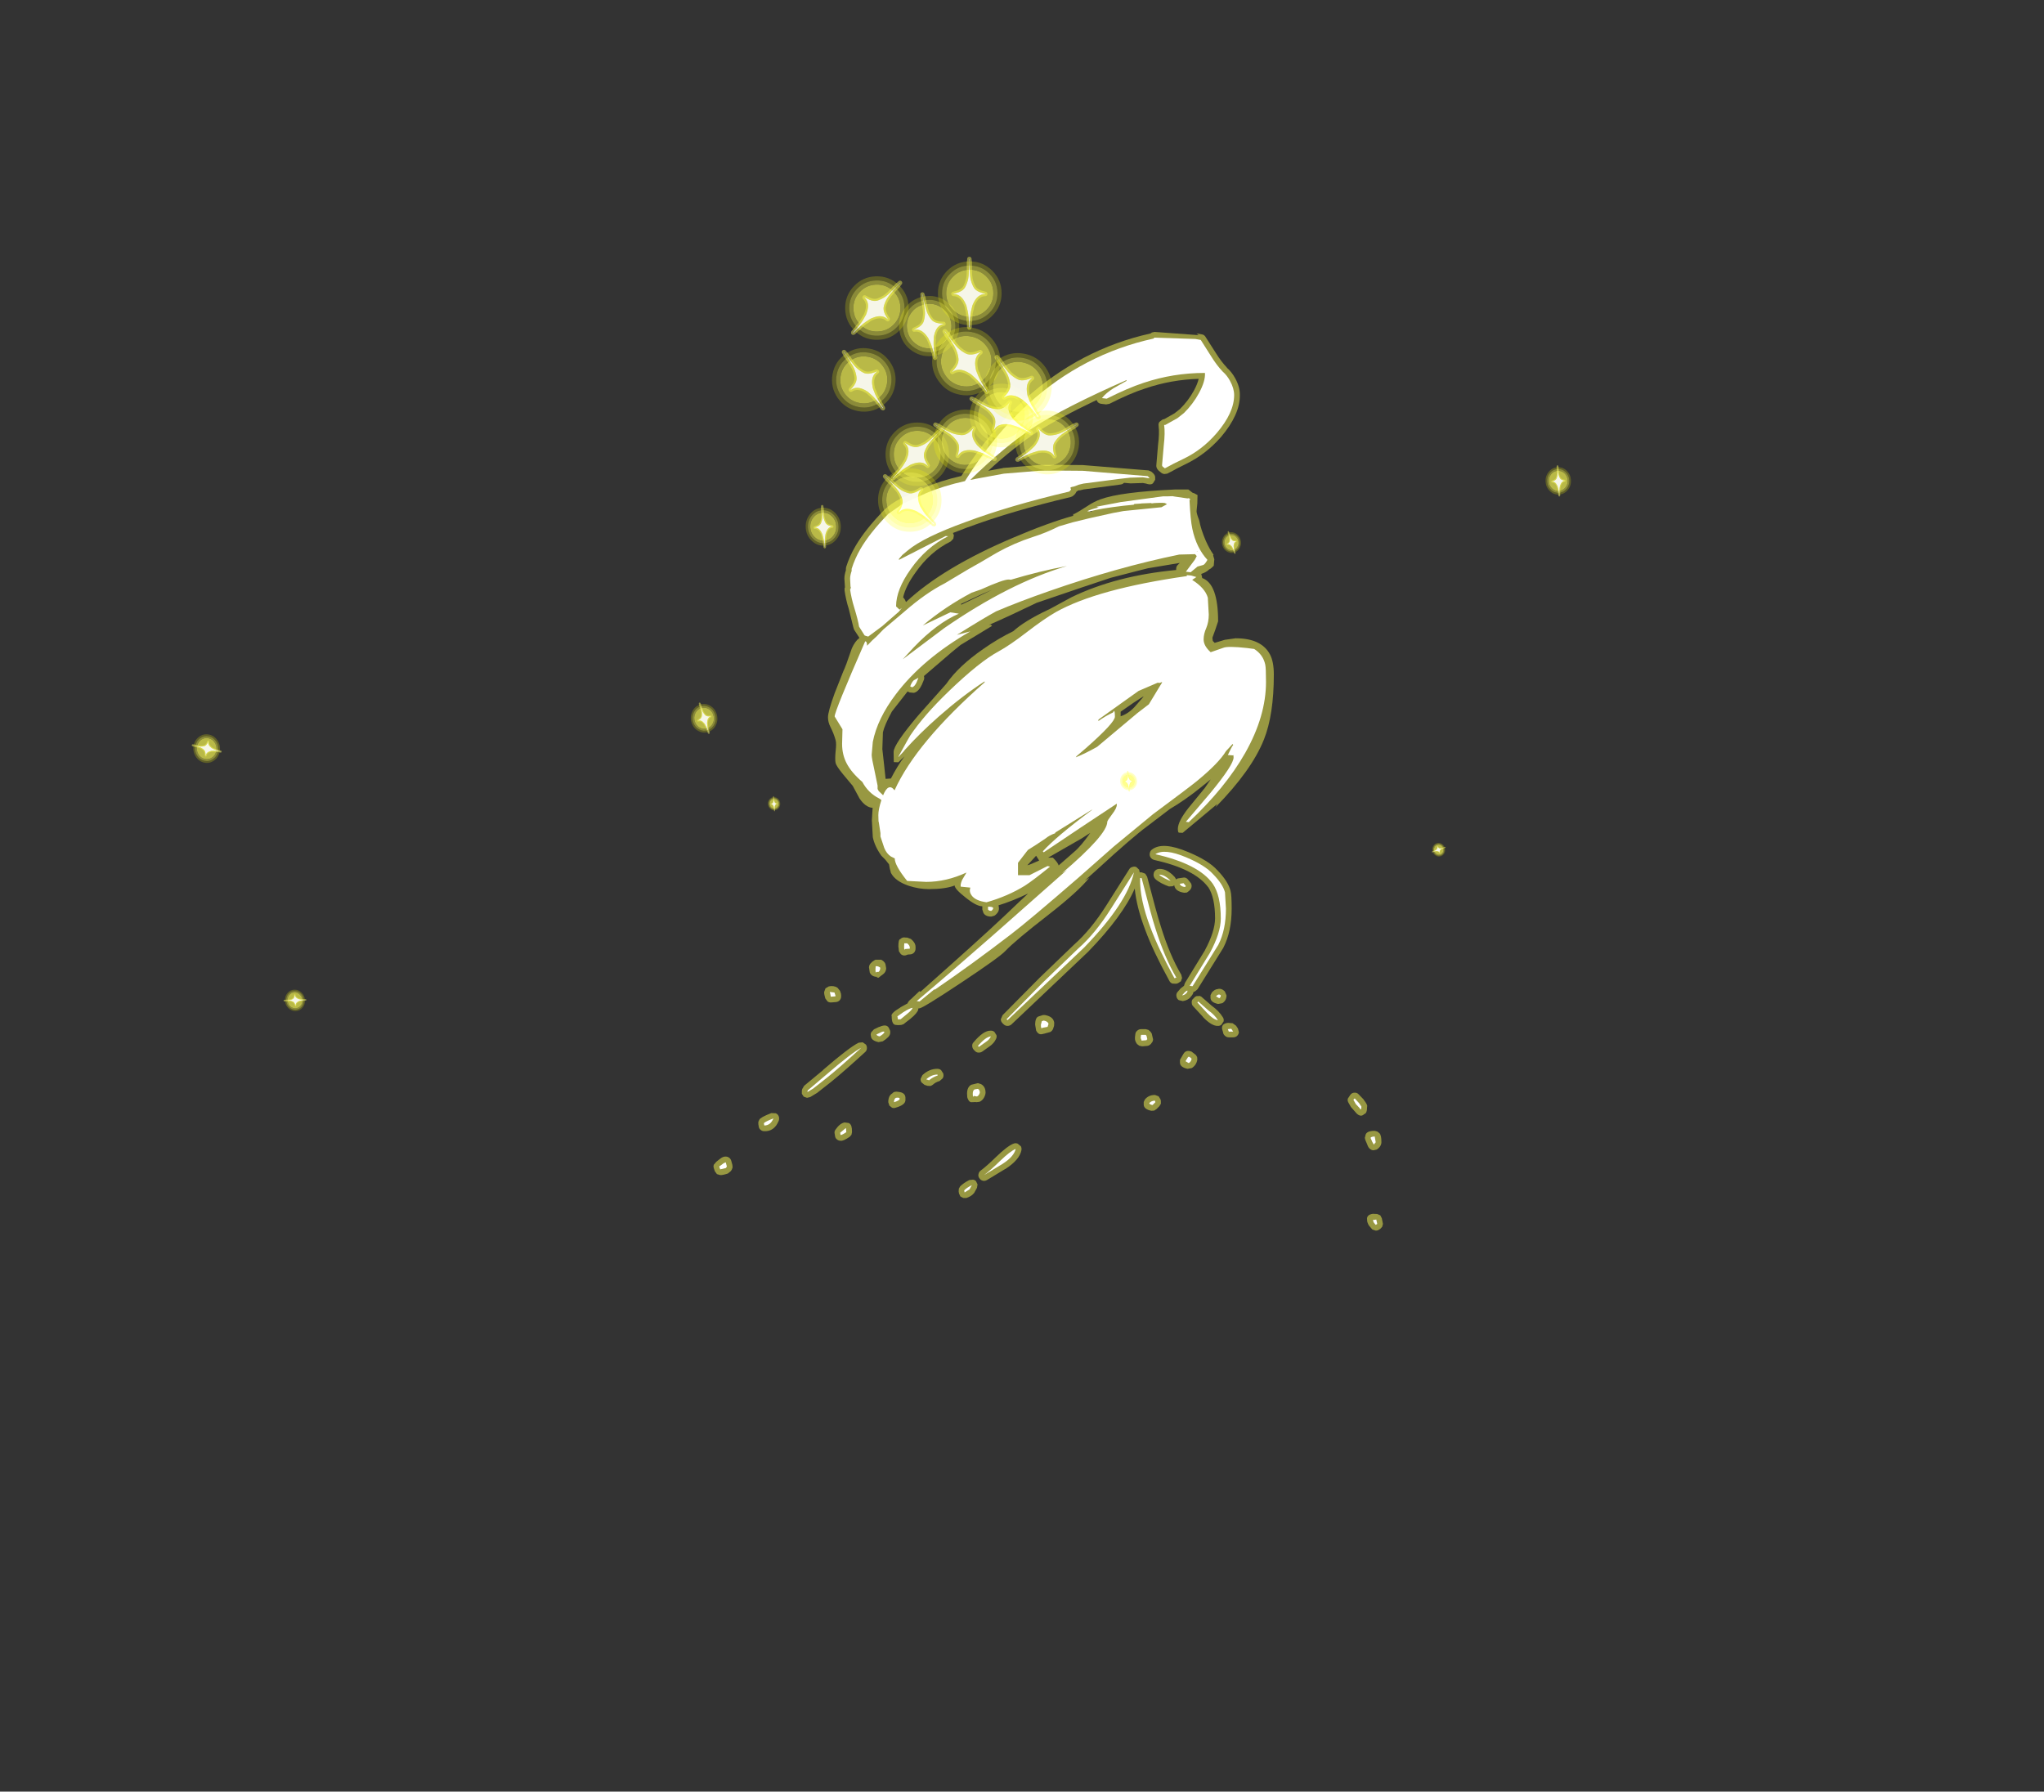 <?xml version="1.0" encoding="UTF-8" standalone="no"?>
<svg xmlns:ffdec="https://www.free-decompiler.com/flash" xmlns:xlink="http://www.w3.org/1999/xlink" ffdec:objectType="frame" height="469.6px" width="535.7px" xmlns="http://www.w3.org/2000/svg">
  <rect width="100%" height="100%" fill="#333333" stroke="none"/>
  <g transform="matrix(1.0, 0.0, 0.0, 1.0, 283.9, 371.7)">
    <use ffdec:characterId="2501" height="235.55" transform="matrix(1.0, 0.0, 0.0, 1.0, -96.9, -284.7)" width="175.45" xlink:href="#shape0"/>
    <use ffdec:characterId="2487" height="81.0" transform="matrix(0.197, 0.185, -0.185, 0.197, -52.806, -304.773)" width="63.2" xlink:href="#sprite0"/>
    <use ffdec:characterId="2487" height="81.0" transform="matrix(0.251, -0.05, 0.05, 0.251, -50.346, -294.818)" width="63.2" xlink:href="#sprite0"/>
    <use ffdec:characterId="2487" height="81.0" transform="matrix(0.191, 0.191, -0.191, 0.191, -41.797, -266.395)" width="63.2" xlink:href="#sprite0"/>
    <use ffdec:characterId="2487" height="81.0" transform="matrix(0.271, 0.0, 0.0, 0.271, -38.301, -305.809)" width="63.2" xlink:href="#sprite0"/>
    <use ffdec:characterId="2487" height="81.0" transform="matrix(0.138, 0.233, -0.233, 0.138, -4.374, -268.668)" width="63.2" xlink:href="#sprite0"/>
    <use ffdec:characterId="2487" height="81.0" transform="matrix(0.135, -0.234, 0.234, 0.135, -35.167, -260.875)" width="63.2" xlink:href="#sprite0"/>
    <use ffdec:characterId="2487" height="81.0" transform="matrix(0.189, -0.193, 0.193, 0.189, -59.242, -242.198)" width="63.2" xlink:href="#sprite0"/>
    <use ffdec:characterId="2487" height="81.0" transform="matrix(0.222, -0.154, 0.154, 0.222, -70.76, -276.253)" width="63.2" xlink:href="#sprite0"/>
    <use ffdec:characterId="2487" height="81.0" transform="matrix(0.135, -0.234, 0.234, 0.135, -44.667, -254.075)" width="63.2" xlink:href="#sprite0"/>
    <use ffdec:characterId="2487" height="81.0" transform="matrix(0.236, -0.164, 0.164, 0.236, -31.208, -274.666)" width="63.2" xlink:href="#sprite0"/>
    <use ffdec:characterId="2487" height="81.0" transform="matrix(0.238, -0.166, 0.166, 0.238, -44.9, -281.411)" width="63.2" xlink:href="#sprite0"/>
    <use ffdec:characterId="2487" height="81.0" transform="matrix(-0.077, 0.026, 0.026, 0.084, 40.229, -233.707)" width="63.2" xlink:href="#sprite0"/>
    <use ffdec:characterId="2487" height="81.0" transform="matrix(-0.107, 0.036, 0.036, 0.116, -97.444, -189.265)" width="63.2" xlink:href="#sprite0"/>
    <use ffdec:characterId="2487" height="81.0" transform="matrix(0.006, 0.091, 0.085, -0.003, -210.222, -112.244)" width="63.2" xlink:href="#sprite0"/>
    <use ffdec:characterId="2487" height="81.0" transform="matrix(0.052, -0.003, 0.004, 0.056, -82.829, -163.21)" width="63.2" xlink:href="#sprite0"/>
    <use ffdec:characterId="2487" height="81.0" transform="matrix(0.072, -0.004, 0.006, 0.077, 9.371, -169.936)" width="63.2" xlink:href="#sprite0"/>
    <use ffdec:characterId="2487" height="81.0" transform="matrix(0.019, 0.055, -0.051, 0.018, 94.634, -151.444)" width="63.2" xlink:href="#sprite0"/>
    <use ffdec:characterId="2487" height="81.0" transform="matrix(-0.108, 0.007, 0.007, 0.116, 127.623, -250.572)" width="63.2" xlink:href="#sprite0"/>
    <use ffdec:characterId="2487" height="81.0" transform="matrix(-0.149, 0.009, 0.01, 0.161, -63.834, -240.453)" width="63.2" xlink:href="#sprite0"/>
    <use ffdec:characterId="2487" height="81.0" transform="matrix(-0.022, 0.119, 0.111, 0.025, -233.534, -180.253)" width="63.2" xlink:href="#sprite0"/>
  </g>
  <defs>
    <g id="shape0" transform="matrix(1.0, 0.0, 0.0, 1.0, 96.9, 284.7)">
      <path d="M29.7 -284.3 L31.1 -284.05 Q31.6 -284.0 31.95 -283.55 L34.7 -279.25 Q36.2 -276.85 37.7 -275.3 L37.6 -275.35 Q38.85 -274.3 39.8 -272.6 41.1 -270.25 41.05 -268.15 41.1 -263.05 36.1 -257.15 32.1 -252.6 26.95 -250.1 L26.85 -250.05 24.55 -248.9 Q23.25 -248.15 22.0 -247.55 L21.25 -247.45 Q20.85 -247.5 20.55 -247.7 L19.75 -248.35 Q19.1 -249.0 19.15 -249.7 L19.6 -255.05 Q20.0 -258.2 19.75 -260.05 19.65 -260.65 19.95 -261.1 L20.8 -261.75 21.25 -261.85 23.9 -263.35 25.35 -264.5 Q27.55 -266.65 29.05 -269.4 29.95 -271.1 30.25 -272.4 23.1 -272.2 16.3 -269.9 12.25 -268.6 6.85 -265.85 L6.0 -265.7 4.75 -265.85 Q4.2 -265.9 3.8 -266.3 L3.5 -266.85 Q-6.4 -262.15 -12.35 -258.3 -18.25 -254.4 -24.9 -248.3 L-21.1 -249.0 -20.95 -249.05 -11.8 -249.8 -11.7 -249.8 -9.9 -249.85 -6.35 -249.85 -0.1 -249.8 17.1 -248.4 17.8 -248.1 18.0 -247.95 Q18.8 -247.3 18.85 -246.7 L18.85 -245.95 18.45 -245.3 Q18.05 -244.4 16.45 -244.95 L15.65 -245.1 12.4 -245.0 10.7 -245.15 Q10.3 -244.75 9.75 -244.7 L0.4 -243.45 0.25 -243.45 -0.75 -243.2 -1.3 -243.15 -1.8 -242.8 Q-2.05 -242.15 -2.85 -241.6 L-3.35 -241.4 Q-18.8 -237.75 -30.2 -233.5 L-30.25 -233.5 -34.15 -232.0 -33.9 -231.4 -34.05 -230.5 -34.7 -229.8 Q-40.15 -227.1 -43.95 -221.65 -46.5 -218.15 -47.2 -215.15 L-46.75 -214.55 -46.45 -213.9 Q-36.7 -223.0 -18.4 -230.75 -9.15 -234.7 -2.65 -236.5 L-2.6 -237.0 -2.4 -236.95 Q-1.3 -237.5 1.0 -239.0 2.85 -240.25 4.6 -240.85 9.8 -242.75 24.05 -243.4 L27.55 -243.4 28.65 -242.55 29.1 -242.4 29.95 -241.95 29.9 -239.75 29.7 -237.7 Q29.7 -237.1 30.4 -235.3 30.8 -233.05 32.1 -230.0 33.1 -227.75 34.15 -226.3 L34.05 -226.1 34.35 -225.1 34.2 -223.4 33.45 -222.7 33.0 -222.45 Q32.35 -221.75 30.9 -221.25 L30.95 -221.2 31.15 -220.4 31.15 -220.2 Q35.35 -218.75 35.35 -208.85 L34.6 -206.6 33.85 -204.55 33.95 -203.7 34.45 -203.2 37.1 -204.0 39.95 -204.4 Q46.7 -204.4 48.95 -200.15 49.95 -198.25 49.95 -194.9 49.95 -184.35 47.35 -177.85 44.15 -169.8 34.7 -160.15 L35.1 -160.95 26.05 -153.4 25.05 -153.45 Q24.8 -153.6 24.8 -154.45 24.8 -156.4 27.6 -159.95 L31.85 -165.15 33.4 -167.4 31.05 -165.5 Q26.65 -161.95 22.7 -159.65 L16.8 -155.15 Q12.9 -152.3 3.65 -143.8 L0.4 -140.9 1.6 -141.65 Q-1.2 -138.1 -9.15 -131.9 -17.85 -125.15 -20.4 -122.45 -22.0 -120.75 -32.1 -114.05 -42.1 -107.4 -42.95 -107.4 L-43.2 -107.4 -43.25 -107.05 Q-43.5 -106.15 -45.2 -104.75 L-45.25 -104.7 -46.6 -103.65 -47.1 -103.25 -47.7 -103.05 -48.55 -103.0 -49.0 -103.05 Q-50.2 -103.0 -50.2 -105.3 -50.6 -106.05 -47.9 -107.65 L-47.95 -107.65 -46.05 -108.7 Q-45.85 -109.3 -45.05 -109.9 L-42.95 -111.9 -42.65 -111.75 -35.3 -118.3 Q-23.55 -128.75 -16.95 -135.15 L-14.45 -137.5 Q-18.35 -135.6 -22.2 -134.4 L-22.15 -134.1 -22.1 -133.7 Q-22.0 -132.6 -23.25 -131.7 L-24.1 -131.45 Q-25.6 -131.45 -26.15 -132.4 L-26.45 -133.3 -26.45 -134.05 -26.45 -134.15 Q-28.0 -134.15 -30.9 -136.5 -33.7 -138.7 -33.7 -139.6 -36.2 -138.65 -40.45 -138.65 -43.0 -138.65 -45.65 -139.5 -49.25 -140.7 -50.4 -142.9 L-50.7 -144.05 -50.9 -145.15 -51.9 -146.4 -52.9 -147.4 Q-54.65 -149.85 -55.15 -152.25 L-55.4 -156.7 -55.2 -159.95 Q-57.1 -160.1 -58.65 -162.45 L-60.4 -165.7 -62.95 -168.75 Q-64.7 -170.9 -64.9 -171.7 -65.1 -172.65 -64.9 -174.75 -64.65 -176.85 -64.9 -177.7 -65.35 -179.35 -66.25 -181.15 -66.9 -182.4 -66.9 -183.7 -66.9 -185.15 -65.15 -190.0 L-62.9 -195.7 Q-62.25 -197.0 -60.65 -201.75 -59.8 -203.65 -58.65 -204.5 L-60.05 -206.65 -60.25 -207.25 -61.45 -212.1 Q-62.2 -214.45 -62.55 -216.9 L-62.55 -217.55 -62.45 -217.75 -62.6 -220.05 Q-62.6 -221.0 -62.2 -222.25 L-62.2 -222.6 -62.15 -223.05 Q-61.25 -225.9 -59.7 -228.55 -57.2 -232.85 -52.15 -238.05 L-52.1 -238.1 Q-50.45 -239.65 -47.85 -241.05 L-47.8 -241.05 -41.7 -243.8 -41.75 -243.8 Q-37.4 -245.7 -31.95 -246.95 -24.55 -258.75 -15.3 -267.05 -0.8 -280.2 17.65 -284.3 L18.0 -284.55 18.7 -284.7 30.25 -283.85 29.7 -284.3 M25.3 -224.15 L16.95 -222.75 14.35 -222.1 7.2 -220.25 -0.3 -217.75 -12.2 -213.7 Q-19.0 -210.4 -24.7 -207.9 L-24.2 -207.95 -23.9 -207.65 -32.15 -202.65 -34.3 -200.9 -41.75 -194.5 Q-41.6 -194.05 -41.75 -193.55 L-42.35 -192.1 -42.35 -192.15 Q-43.2 -190.35 -44.4 -190.1 L-45.5 -190.2 -46.0 -190.45 -46.05 -190.45 -50.15 -185.2 Q-52.1 -181.6 -52.5 -179.75 L-52.65 -175.35 -52.15 -170.85 -51.8 -167.55 -50.4 -167.65 Q-48.85 -170.7 -46.85 -173.45 L-48.45 -171.9 -49.65 -171.95 -49.7 -174.6 Q-49.7 -176.6 -43.1 -184.35 L-35.9 -192.45 Q-32.7 -197.1 -26.2 -201.6 -22.2 -204.4 -18.35 -206.25 -15.45 -208.9 -9.35 -211.8 L-8.9 -212.0 -3.1 -215.15 Q8.55 -220.8 24.35 -222.3 L24.35 -222.45 Q24.35 -223.2 24.7 -223.55 L25.1 -223.95 25.3 -224.15 M2.35 -237.7 L2.25 -237.8 2.15 -237.95 1.6 -237.7 2.0 -237.6 2.35 -237.7 M13.5 -186.45 L15.85 -189.15 Q15.55 -189.1 13.1 -187.45 L9.8 -185.15 9.8 -183.95 Q11.85 -184.65 13.5 -186.45 M38.6 -138.2 Q38.9 -137.2 38.9 -133.55 38.9 -127.55 36.75 -123.35 L36.7 -123.25 29.95 -112.4 29.3 -111.85 28.9 -111.7 Q28.8 -111.05 28.05 -110.3 L28.15 -110.35 Q27.4 -109.5 26.1 -109.3 L25.05 -109.55 Q24.55 -109.9 24.45 -110.45 24.3 -111.05 24.6 -111.55 L25.5 -112.6 25.55 -112.65 26.4 -113.3 26.65 -114.05 31.95 -122.7 31.9 -122.65 Q34.5 -127.5 34.55 -130.95 34.55 -136.45 32.75 -139.2 L32.75 -139.15 Q29.2 -143.95 18.6 -146.3 18.0 -146.45 17.65 -146.95 17.3 -147.5 17.45 -148.1 17.55 -148.7 18.05 -149.05 20.85 -151.2 27.55 -148.35 32.85 -146.15 35.15 -143.6 L35.2 -143.55 Q38.0 -140.65 38.6 -138.2 M24.35 -141.2 L24.75 -141.45 26.45 -141.7 Q27.1 -141.65 27.5 -141.1 L28.1 -140.35 Q28.45 -139.95 28.4 -139.35 28.35 -138.8 27.95 -138.4 L27.7 -138.15 27.15 -137.75 26.45 -137.7 Q24.1 -138.05 23.85 -139.65 L23.45 -139.4 22.45 -139.35 Q21.7 -139.6 20.5 -140.2 18.9 -141.1 18.65 -141.6 18.35 -142.1 18.45 -142.65 18.5 -143.2 18.9 -143.55 19.35 -143.95 19.9 -143.95 21.95 -144.05 24.0 -141.8 L24.35 -141.2 M16.25 -142.7 L16.75 -141.9 Q19.25 -132.25 20.3 -129.0 22.65 -121.35 25.7 -116.2 L25.9 -115.35 25.6 -114.5 24.85 -114.0 24.35 -113.85 23.35 -113.9 Q22.85 -114.1 22.6 -114.55 18.3 -122.4 16.25 -127.95 13.95 -134.0 13.5 -138.8 10.4 -131.65 1.3 -122.25 L1.25 -122.2 -18.8 -103.2 Q-19.25 -102.8 -19.85 -102.8 -20.45 -102.8 -20.9 -103.25 L-21.15 -103.5 Q-21.6 -103.95 -21.6 -104.55 L-21.15 -105.6 -11.45 -115.4 -2.35 -124.15 Q2.0 -128.0 6.0 -134.3 L12.05 -143.85 Q12.3 -144.3 12.85 -144.45 13.35 -144.65 13.9 -144.45 L14.65 -143.75 14.8 -143.05 14.9 -143.05 15.3 -143.05 16.25 -142.7 M13.65 -100.6 Q13.7 -101.2 14.15 -101.55 14.6 -101.95 15.15 -101.95 L16.4 -101.95 17.1 -101.75 17.65 -101.25 17.85 -100.95 17.95 -100.8 18.3 -99.3 Q18.3 -98.7 17.85 -98.25 L17.8 -98.15 17.65 -98.0 Q17.25 -97.6 16.7 -97.55 L15.45 -97.45 14.7 -97.6 14.1 -98.05 Q13.5 -98.85 13.55 -99.65 L13.55 -99.8 13.65 -100.6 M35.2 -112.45 Q36.2 -112.75 37.1 -111.85 L37.55 -110.8 Q37.55 -109.45 36.45 -108.75 L35.35 -108.55 Q33.4 -108.95 33.35 -110.15 L33.35 -110.85 33.7 -111.55 Q34.45 -112.4 35.2 -112.45 M28.6 -109.7 L29.05 -110.15 Q29.25 -110.45 29.65 -110.6 L30.55 -110.65 Q31.0 -110.5 31.3 -110.15 L33.65 -108.1 Q35.6 -106.7 36.6 -105.05 36.9 -104.6 36.8 -104.0 L36.2 -103.1 Q35.75 -102.75 35.2 -102.8 33.6 -102.8 31.35 -105.15 L31.35 -105.2 28.9 -107.85 Q28.5 -108.2 28.45 -108.7 28.35 -109.25 28.6 -109.7 M40.05 -102.85 L40.55 -102.1 40.8 -101.1 Q40.7 -100.55 40.3 -100.15 39.85 -99.8 39.3 -99.8 L38.15 -99.8 Q37.55 -99.8 37.1 -100.25 36.7 -100.6 36.65 -101.1 L36.4 -101.95 Q36.15 -103.4 37.95 -103.6 L39.15 -103.5 40.05 -102.85 M69.5 -82.7 Q69.2 -83.2 69.35 -83.75 L69.95 -84.65 70.1 -84.85 Q70.5 -85.3 71.1 -85.3 71.7 -85.35 72.15 -84.9 L73.5 -83.5 73.5 -83.45 Q74.6 -82.05 74.4 -81.65 74.4 -79.85 73.65 -79.7 72.75 -78.75 71.6 -79.9 L71.3 -80.25 70.15 -81.55 69.5 -82.7 M77.1 -75.1 L77.65 -74.65 Q78.15 -74.15 78.15 -72.3 L78.1 -71.9 Q77.9 -71.05 76.95 -70.4 L76.1 -70.2 Q75.6 -70.2 75.25 -70.5 74.75 -70.75 74.4 -71.8 L73.95 -72.85 73.8 -73.45 73.95 -74.05 Q74.1 -75.3 76.4 -75.3 L77.1 -75.1 M74.4 -51.9 Q74.15 -53.3 75.9 -53.55 L77.05 -53.5 77.85 -53.15 78.25 -52.4 78.55 -50.9 78.35 -50.15 77.85 -49.6 77.45 -49.35 Q77.05 -49.1 76.6 -49.15 L75.75 -49.45 74.9 -50.45 74.85 -50.5 Q74.35 -51.45 74.4 -51.9 M26.25 -95.45 Q26.95 -96.65 28.4 -96.05 L29.5 -95.2 29.85 -94.65 29.9 -94.0 Q29.7 -92.55 28.45 -91.75 L27.35 -91.55 Q25.4 -91.95 25.35 -93.15 L25.35 -93.9 25.75 -94.6 26.1 -95.2 26.25 -95.45 M20.35 -83.15 L20.35 -82.4 19.95 -81.75 19.2 -81.0 18.6 -80.6 17.85 -80.55 Q15.9 -80.95 15.85 -82.15 L15.85 -82.85 16.15 -83.5 Q17.1 -84.7 18.8 -84.7 L19.75 -84.35 20.25 -83.55 20.35 -83.15 M-26.15 -216.15 L-32.05 -213.4 -31.95 -213.2 -23.9 -217.1 -26.15 -216.15 M-46.5 -125.95 L-46.15 -125.95 -45.2 -125.6 Q-43.85 -124.55 -43.95 -123.3 L-43.95 -123.05 Q-43.95 -122.45 -44.35 -122.0 -44.75 -121.6 -45.3 -121.55 L-46.0 -121.5 -46.1 -121.45 Q-47.05 -121.0 -47.8 -121.6 L-48.3 -122.35 -48.45 -123.65 Q-48.45 -125.5 -47.95 -125.55 -47.5 -126.0 -46.9 -126.0 L-46.5 -125.95 M-64.4 -112.8 L-63.75 -112.0 -63.5 -111.25 -63.45 -110.8 -63.45 -110.55 Q-63.45 -109.95 -63.85 -109.5 -64.25 -109.1 -64.8 -109.05 L-66.0 -108.95 Q-66.55 -108.9 -67.0 -109.2 L-67.6 -110.0 Q-67.95 -111.15 -67.9 -111.7 L-67.55 -112.65 -66.7 -113.15 Q-65.4 -113.45 -64.4 -112.8 M-54.45 -120.15 L-52.95 -120.15 Q-52.1 -119.7 -51.85 -119.05 L-51.65 -117.95 Q-51.65 -116.85 -52.7 -116.15 L-53.0 -115.95 -53.6 -115.45 -54.2 -115.45 -53.85 -115.65 -53.95 -115.65 Q-55.45 -115.65 -55.95 -116.8 L-56.15 -118.15 Q-56.15 -118.9 -55.4 -119.5 L-55.45 -119.5 -54.75 -120.0 -54.7 -120.0 -54.45 -120.15 M-50.8 -101.95 Q-50.5 -101.45 -50.6 -100.85 -50.65 -99.95 -52.55 -98.75 L-53.65 -98.55 Q-55.6 -98.95 -55.65 -100.15 -55.8 -100.65 -55.55 -101.15 L-54.85 -101.9 -53.5 -102.55 -53.4 -102.55 Q-51.3 -103.5 -50.8 -101.95 M-7.95 -146.9 Q-6.55 -145.5 -6.45 -144.85 L-2.4 -148.4 Q-0.6 -149.9 1.85 -153.4 L-0.4 -151.95 -9.2 -146.9 -7.95 -146.9 M-12.35 -147.4 L-14.65 -144.9 Q-14.05 -145.0 -11.55 -146.15 L-12.35 -147.4 M-23.3 -101.25 L-22.75 -100.4 Q-22.6 -99.9 -22.85 -99.4 -23.4 -98.2 -24.6 -97.4 L-26.35 -96.15 Q-26.8 -95.8 -27.4 -95.8 -28.0 -95.8 -28.4 -96.25 L-28.65 -96.5 Q-29.05 -96.9 -29.1 -97.5 -29.15 -98.1 -28.75 -98.5 -26.15 -101.6 -24.3 -101.55 -23.75 -101.6 -23.3 -101.25 M-10.55 -105.65 L-10.05 -105.65 Q-7.8 -105.25 -7.6 -103.6 L-7.65 -102.8 -7.9 -102.05 Q-8.1 -101.5 -8.65 -101.2 L-10.1 -100.8 -10.75 -100.65 Q-11.75 -100.4 -12.35 -101.6 L-12.6 -103.1 Q-12.6 -105.05 -11.65 -105.3 L-10.55 -105.65 M-84.55 -75.55 Q-85.0 -75.9 -85.05 -76.45 L-85.15 -77.05 -85.15 -77.65 -84.9 -78.2 Q-84.6 -78.85 -81.75 -79.95 L-80.6 -79.9 Q-80.05 -79.7 -79.8 -79.1 -79.6 -78.55 -79.8 -77.95 -80.95 -75.1 -83.6 -75.2 -84.15 -75.2 -84.55 -75.55 M-92.8 -68.25 Q-92.4 -67.95 -92.25 -67.45 L-91.95 -66.35 -91.9 -65.7 -92.1 -65.15 -92.35 -64.75 -93.15 -64.1 Q-94.55 -63.65 -95.15 -63.7 L-96.0 -63.95 -96.55 -64.7 -96.8 -65.45 Q-97.0 -66.0 -96.8 -66.45 L-96.15 -67.2 -95.2 -67.95 Q-94.4 -68.6 -93.7 -68.55 -93.2 -68.55 -92.8 -68.25 M-27.6 -87.8 L-26.8 -87.55 Q-25.6 -86.9 -25.6 -85.3 L-25.65 -84.9 Q-26.05 -83.4 -27.2 -82.9 L-28.1 -82.8 -28.15 -82.85 -29.4 -82.8 Q-29.95 -82.9 -30.25 -83.7 -30.45 -83.95 -30.45 -85.05 -30.45 -86.8 -29.3 -87.4 L-29.25 -87.4 -27.6 -87.8 M-39.4 -87.4 Q-39.7 -87.15 -40.1 -87.05 L-40.85 -87.1 -41.6 -87.35 -42.4 -88.0 Q-42.7 -88.5 -42.6 -89.0 L-42.15 -89.9 Q-40.3 -91.6 -38.2 -91.55 -37.65 -91.55 -37.25 -91.2 L-36.7 -90.35 -36.65 -90.1 Q-36.55 -89.55 -36.85 -89.05 L-37.65 -88.35 Q-38.7 -88.05 -39.4 -87.4 M-28.9 -62.5 Q-28.45 -62.45 -28.1 -62.1 L-27.7 -61.25 -27.85 -60.35 -28.6 -59.0 -28.65 -58.95 -28.7 -58.9 Q-29.3 -58.15 -30.6 -57.7 L-31.45 -57.7 -32.2 -58.1 -32.55 -58.85 -32.65 -59.4 -32.6 -60.15 -32.25 -60.75 Q-31.35 -61.65 -29.85 -62.4 L-28.9 -62.5 M-26.85 -64.9 Q-25.3 -66.05 -22.8 -68.5 -19.85 -71.35 -18.25 -71.95 -17.75 -72.15 -17.2 -71.95 L-16.35 -71.25 Q-16.1 -70.8 -16.2 -70.2 -16.7 -67.7 -20.4 -65.3 L-20.45 -65.3 -25.15 -62.45 Q-25.7 -62.1 -26.25 -62.2 -26.9 -62.35 -27.2 -62.85 -27.6 -63.35 -27.45 -63.95 -27.35 -64.55 -26.85 -64.9 M-56.7 -96.85 Q-56.75 -96.3 -57.15 -95.95 -62.55 -91.0 -66.05 -88.15 L-69.8 -85.2 -70.0 -85.1 -70.05 -85.05 -70.15 -85.0 -71.55 -84.15 -72.4 -83.95 -73.25 -84.25 -73.75 -85.0 -73.75 -85.85 -73.65 -86.25 -73.15 -87.1 -68.2 -91.2 -68.2 -91.25 Q-61.25 -97.25 -58.85 -98.4 L-57.8 -98.5 -56.95 -97.9 Q-56.65 -97.45 -56.7 -96.85 M-51.1 -82.8 Q-51.1 -84.5 -50.05 -85.1 -49.55 -85.75 -48.35 -85.5 -46.65 -85.3 -46.6 -84.0 L-46.6 -83.4 Q-46.55 -82.1 -49.2 -81.35 -49.65 -81.2 -50.1 -81.35 L-50.8 -81.9 -51.1 -82.8 M-60.6 -74.95 L-60.75 -74.25 -61.25 -73.7 Q-62.95 -72.55 -63.6 -72.7 -64.15 -72.7 -64.55 -73.05 -65.0 -73.4 -65.05 -73.95 L-65.15 -74.55 Q-65.3 -75.15 -64.9 -75.65 -63.8 -77.25 -62.55 -77.5 L-61.45 -77.35 Q-60.9 -77.05 -60.75 -76.45 -60.6 -76.0 -60.6 -74.95" fill="#ffff51" fill-opacity="0.494" fill-rule="evenodd" stroke="none"/>
      <path d="M30.8 -282.6 L33.4 -278.5 Q35.0 -275.9 36.6 -274.25 37.65 -273.35 38.45 -271.9 39.55 -269.9 39.55 -268.15 39.55 -263.5 34.95 -258.15 31.15 -253.75 26.2 -251.4 L23.75 -250.2 21.4 -248.95 20.8 -249.4 20.65 -249.7 21.1 -254.9 Q21.5 -258.3 21.2 -260.3 L21.6 -260.35 21.65 -260.4 24.7 -262.1 26.4 -263.45 Q28.75 -265.75 30.35 -268.7 32.05 -271.85 31.9 -273.95 L31.8 -273.95 Q23.6 -273.95 15.8 -271.35 11.7 -270.0 6.15 -267.2 L4.9 -267.35 Q5.9 -268.65 7.95 -269.95 L11.3 -271.85 11.4 -272.1 Q-4.8 -265.0 -13.2 -259.55 -20.8 -254.55 -29.6 -245.9 L-28.15 -246.2 -20.8 -247.55 -11.65 -248.3 -9.9 -248.35 -6.35 -248.35 -0.15 -248.3 16.85 -246.9 17.0 -246.8 17.4 -246.35 16.9 -246.4 15.65 -246.6 12.3 -246.5 9.65 -246.2 0.05 -244.95 -1.2 -244.65 -2.35 -244.2 -3.05 -244.05 Q-3.65 -243.8 -3.2 -243.6 -3.2 -243.2 -3.7 -242.85 -19.25 -239.2 -30.75 -234.9 -41.9 -230.85 -45.95 -227.45 L-47.4 -226.25 -48.3 -225.2 -48.3 -224.95 -36.05 -231.2 -35.4 -231.15 Q-41.15 -228.3 -45.2 -222.55 -49.05 -217.15 -49.05 -212.8 L-49.05 -212.75 -48.15 -211.9 -47.55 -212.35 -48.1 -211.65 -48.35 -211.35 -52.65 -207.6 -56.35 -204.85 -57.05 -205.05 -57.3 -205.15 -58.75 -207.45 Q-59.0 -209.1 -60.05 -212.55 -60.75 -214.8 -61.1 -217.15 L-60.9 -217.65 -61.0 -218.0 -61.1 -220.05 Q-61.1 -220.9 -60.7 -222.05 L-60.7 -222.6 Q-59.85 -225.3 -58.4 -227.8 -56.0 -231.95 -51.1 -237.0 L-47.15 -239.75 -41.15 -242.45 Q-36.65 -244.35 -31.0 -245.6 -23.6 -257.55 -14.3 -265.95 0.1 -278.95 18.4 -282.95 L18.65 -283.2 29.4 -282.85 30.8 -282.6 M23.95 -241.55 L27.4 -241.05 27.4 -241.1 27.8 -241.1 27.8 -240.95 27.95 -240.95 28.1 -240.7 27.85 -240.7 Q28.1 -235.3 28.6 -233.05 29.65 -228.1 32.55 -224.95 31.85 -223.7 31.4 -223.6 L29.95 -223.2 28.15 -221.7 26.9 -221.85 29.25 -225.0 29.75 -225.95 29.65 -226.05 29.3 -226.45 25.4 -226.35 25.2 -226.35 Q9.05 -223.05 -8.85 -216.8 -16.75 -214.05 -22.85 -211.45 -26.15 -209.65 -33.1 -205.3 L-29.6 -206.2 Q-42.05 -199.05 -49.1 -189.75 -53.95 -183.35 -55.15 -177.25 L-55.45 -173.85 Q-55.45 -173.0 -54.65 -169.45 L-53.9 -165.8 -53.9 -164.9 -53.6 -164.35 -52.45 -163.25 Q-51.05 -166.65 -49.45 -164.55 -43.8 -177.05 -25.85 -192.85 L-25.85 -193.1 Q-31.65 -189.35 -37.85 -183.9 -42.9 -179.45 -46.75 -175.15 L-47.1 -174.7 -48.4 -173.3 -48.45 -173.35 -48.2 -173.8 -46.1 -177.6 -45.35 -178.9 Q-41.75 -184.25 -35.25 -190.5 -27.15 -198.3 -22.2 -200.95 -19.2 -202.6 -14.8 -206.0 -10.25 -209.5 -7.2 -211.25 3.65 -217.35 27.15 -220.7 L27.15 -220.95 28.3 -220.85 29.65 -220.45 28.55 -219.7 Q31.9 -217.6 32.65 -215.05 L32.9 -210.6 Q32.9 -208.7 32.25 -207.1 31.55 -205.55 31.55 -204.1 31.55 -202.4 33.4 -200.75 L36.7 -201.9 Q37.85 -202.4 42.9 -201.85 L44.8 -201.6 Q47.15 -200.1 47.7 -197.5 47.9 -196.6 47.9 -192.95 47.9 -184.0 42.45 -174.35 37.25 -165.2 27.65 -156.2 L26.9 -156.3 33.4 -163.95 Q39.4 -171.25 39.4 -173.15 L39.35 -173.9 39.3 -173.7 37.9 -173.8 Q38.85 -175.9 39.3 -176.45 L39.15 -176.7 37.4 -174.8 Q35.55 -171.7 29.7 -166.9 27.8 -165.35 18.3 -158.3 L8.1 -149.9 -1.2 -141.7 Q-14.35 -130.3 -18.95 -126.8 -29.1 -119.0 -38.9 -112.3 L-39.0 -112.4 -42.9 -109.2 -43.65 -109.3 Q-35.0 -116.6 -23.55 -126.65 L-4.25 -143.7 -5.6 -142.8 Q6.3 -152.95 6.3 -156.3 6.3 -156.6 7.55 -158.25 8.8 -159.85 8.8 -160.8 L8.8 -161.05 -0.5 -154.9 Q-7.4 -150.25 -10.35 -148.3 L-10.6 -148.55 Q-7.0 -152.5 2.15 -159.3 L2.4 -159.55 -7.3 -153.5 -7.35 -153.3 Q-8.9 -152.75 -9.85 -151.95 L-12.4 -150.25 -14.45 -148.95 -14.5 -148.9 -14.75 -148.6 -17.1 -145.55 -17.1 -142.3 -14.1 -142.3 -9.35 -144.7 -8.7 -144.55 Q-13.05 -141.0 -15.3 -139.55 -19.75 -136.8 -25.35 -135.2 -28.25 -135.6 -29.25 -137.0 -29.95 -137.95 -29.6 -139.05 L-32.1 -139.3 Q-32.25 -139.85 -31.75 -141.05 L-30.6 -143.0 Q-35.9 -140.55 -41.15 -140.55 L-46.15 -140.8 Q-49.4 -144.85 -49.4 -146.7 L-50.4 -147.2 Q-51.55 -147.95 -52.15 -149.45 L-53.15 -152.45 -53.15 -153.35 -53.4 -155.0 -53.6 -156.3 -53.65 -156.3 -53.7 -158.05 Q-53.7 -159.55 -52.9 -162.0 L-53.45 -162.4 Q-56.3 -163.8 -57.9 -166.75 -60.75 -169.2 -62.0 -171.6 -63.2 -173.9 -63.2 -176.7 L-63.1 -180.55 -65.15 -183.9 Q-65.15 -185.3 -57.15 -203.6 -56.65 -203.6 -56.65 -202.45 L-55.3 -203.85 -54.15 -204.9 -52.35 -206.75 -46.8 -211.45 Q-41.3 -216.25 -36.3 -218.8 L-30.2 -222.45 Q-27.55 -223.9 -22.6 -226.85 -18.0 -229.4 -13.2 -230.95 -9.85 -232.0 -6.35 -233.75 L-2.75 -234.8 1.55 -235.85 7.85 -237.25 10.55 -237.75 20.5 -238.75 21.95 -239.55 21.4 -239.85 20.85 -239.9 19.9 -239.9 18.7 -239.85 17.9 -239.75 17.9 -239.8 17.8 -239.85 15.3 -239.75 15.0 -239.7 14.9 -239.7 13.4 -239.6 13.2 -239.4 10.65 -239.15 Q4.3 -238.4 1.65 -237.65 L1.05 -237.7 Q1.8 -238.15 4.05 -238.7 3.55 -238.75 3.55 -238.9 L8.8 -239.9 9.8 -240.1 19.75 -241.45 20.9 -241.6 20.95 -241.6 21.7 -241.6 22.05 -241.6 23.4 -241.65 23.95 -241.55 M29.9 -227.1 L29.9 -227.15 29.9 -227.25 29.65 -227.2 29.8 -227.2 29.9 -227.1 M20.7 -192.85 L20.55 -192.9 20.05 -192.7 19.5 -192.75 14.5 -190.6 10.85 -188.0 4.0 -183.1 3.95 -182.7 Q5.85 -184.05 7.8 -184.95 L8.05 -185.35 Q8.3 -185.4 8.3 -183.85 8.3 -182.3 0.7 -175.6 L-1.75 -173.5 -1.95 -173.2 Q0.45 -174.15 3.65 -175.95 L14.2 -184.8 17.2 -187.1 20.2 -192.05 20.7 -192.85 M37.15 -137.8 L37.4 -133.55 Q37.4 -127.95 35.4 -124.05 L28.65 -113.2 27.9 -113.3 33.2 -121.95 Q36.05 -127.2 36.05 -130.95 36.05 -137.0 33.95 -140.05 30.25 -145.25 18.9 -147.8 21.25 -149.4 26.95 -147.0 31.95 -144.9 34.05 -142.55 36.6 -139.95 37.15 -137.8 M26.3 -140.2 L26.9 -139.45 26.65 -139.2 Q25.5 -139.35 25.3 -140.05 L26.3 -140.2 M21.2 -141.55 Q20.1 -142.15 19.9 -142.45 21.4 -142.45 22.9 -140.8 22.25 -141.0 21.2 -141.55 M13.3 -143.05 Q11.55 -135.0 0.2 -123.3 L-19.85 -104.3 -20.1 -104.55 -10.4 -114.35 -1.35 -123.05 Q3.15 -127.0 7.25 -133.5 L13.3 -143.05 M18.85 -128.55 Q21.3 -120.7 24.4 -115.45 L23.9 -115.3 Q19.7 -123.0 17.65 -128.5 14.75 -136.05 14.9 -141.55 L15.3 -141.55 Q17.8 -131.8 18.85 -128.55 M16.6 -100.15 L16.8 -99.3 16.7 -99.25 16.55 -99.05 15.3 -98.95 15.05 -99.65 15.15 -100.45 16.4 -100.45 16.6 -100.15 M27.3 -112.05 Q27.4 -111.75 27.0 -111.35 26.6 -110.9 25.9 -110.8 L26.55 -111.55 Q27.0 -112.0 27.3 -112.05 M30.15 -109.2 L32.75 -106.9 Q34.45 -105.7 35.3 -104.3 34.15 -104.4 32.45 -106.2 L29.9 -108.95 30.15 -109.2 M35.65 -110.05 L34.8 -110.55 Q35.5 -111.35 36.05 -110.8 36.05 -110.3 35.65 -110.05 M38.15 -101.3 L37.9 -101.95 38.8 -102.05 39.3 -101.3 38.15 -101.3 M72.9 -81.65 Q72.9 -80.4 72.4 -81.3 L71.45 -82.3 70.8 -83.45 71.15 -83.8 72.3 -82.55 72.9 -81.65 M75.3 -73.45 Q75.45 -73.8 76.4 -73.8 L76.65 -72.3 76.15 -71.7 75.75 -72.4 75.3 -73.45 M77.05 -50.9 L76.65 -50.65 76.15 -51.25 75.9 -51.9 76.8 -52.05 77.05 -50.9 M27.65 -93.05 L26.8 -93.55 27.45 -94.6 Q27.7 -94.95 28.4 -94.2 28.3 -93.45 27.65 -93.05 M18.9 -82.8 L18.15 -82.05 Q17.4 -82.2 17.3 -82.55 17.85 -83.2 18.8 -83.2 L18.9 -82.8 M-44.35 -202.1 L-47.3 -198.9 -36.45 -207.05 Q-19.25 -218.95 -4.25 -223.35 -11.45 -222.0 -18.95 -219.75 L-19.5 -219.8 Q-20.9 -219.85 -26.8 -217.2 L-29.25 -216.35 Q-36.25 -212.65 -42.05 -207.75 L-34.85 -211.2 -32.6 -210.85 Q-38.35 -208.35 -44.35 -202.1 M-45.35 -191.8 Q-44.95 -192.9 -44.4 -193.4 L-43.2 -194.05 -43.7 -192.8 Q-44.2 -191.75 -44.85 -191.55 L-45.35 -191.8 M-46.9 -124.45 L-46.15 -124.45 Q-45.45 -123.9 -45.45 -123.3 L-45.45 -123.05 -46.7 -122.95 Q-46.95 -122.4 -46.95 -123.65 L-46.9 -124.5 -46.9 -124.45 M-64.95 -110.8 L-64.95 -110.55 -66.15 -110.45 -66.4 -111.7 -65.2 -111.55 -64.95 -110.8 M-54.2 -116.95 Q-54.45 -116.4 -54.45 -117.65 L-54.4 -118.45 -54.2 -118.45 Q-53.65 -118.45 -53.2 -118.05 -53.2 -117.3 -53.65 -116.95 L-54.2 -116.95 M-53.35 -100.05 Q-54.1 -100.2 -54.2 -100.55 -53.05 -101.1 -52.85 -101.2 -52.25 -101.45 -52.1 -101.2 -52.2 -100.75 -53.35 -100.05 M-44.7 -107.55 Q-44.9 -106.95 -46.15 -105.95 L-47.85 -104.55 -48.55 -104.5 -48.7 -105.3 -47.15 -106.4 Q-45.5 -107.45 -44.7 -107.55 M-24.95 -134.05 Q-23.7 -134.05 -23.6 -133.7 -23.6 -133.3 -24.1 -132.95 -24.7 -132.95 -24.95 -133.3 L-24.95 -134.05 M-10.35 -104.2 Q-9.25 -104.0 -9.1 -103.3 L-9.35 -102.55 -10.7 -102.3 Q-11.1 -101.85 -11.1 -103.1 L-10.85 -104.05 -10.35 -104.2 M-83.7 -77.3 Q-83.4 -77.7 -81.2 -78.55 -81.95 -76.7 -83.6 -76.7 L-83.7 -77.3 M-93.65 -65.55 L-95.15 -65.2 -95.4 -65.95 -94.25 -66.8 -93.7 -67.05 -93.4 -65.95 -93.65 -65.55 M-27.6 -97.55 Q-25.55 -99.95 -24.2 -100.05 -24.6 -99.2 -25.45 -98.65 L-27.35 -97.3 -27.6 -97.55 M-40.4 -88.55 L-41.15 -88.8 Q-39.75 -90.05 -38.2 -90.05 L-38.15 -89.8 Q-39.5 -89.35 -40.4 -88.55 M-27.85 -84.3 L-28.7 -84.45 Q-28.95 -83.8 -28.95 -85.05 -28.95 -85.85 -28.5 -86.15 L-27.6 -86.3 Q-27.1 -86.0 -27.1 -85.3 -27.3 -84.55 -27.85 -84.3 M-31.1 -59.15 L-31.2 -59.7 Q-30.45 -60.45 -29.2 -61.05 L-29.8 -59.95 -31.1 -59.15 M-26.0 -63.7 Q-24.35 -64.9 -21.75 -67.45 -19.1 -70.0 -17.7 -70.55 -18.15 -68.55 -21.2 -66.6 L-26.0 -63.7 M-49.6 -82.8 Q-49.6 -83.65 -49.1 -83.95 L-48.55 -84.0 Q-48.15 -83.95 -48.1 -83.7 -48.2 -83.2 -49.6 -82.8 M-62.1 -74.95 Q-63.2 -74.2 -63.6 -74.2 L-63.7 -74.8 -62.2 -76.05 -62.1 -74.95 M-70.75 -86.4 L-70.8 -86.35 -70.9 -86.3 -72.3 -85.45 -72.2 -85.9 -67.25 -90.1 Q-60.5 -95.9 -58.2 -97.05 -63.55 -92.15 -67.0 -89.35 L-70.75 -86.4" fill="#ffffff" fill-rule="evenodd" stroke="none"/>
    </g>
    <g id="sprite0" transform="matrix(1.0, 0.0, 0.0, 1.0, 31.6, 40.5)">
      <use ffdec:characterId="2484" height="70.6" transform="matrix(1.0, 0.0, 0.0, 1.0, -30.8, -35.3)" width="61.6" xlink:href="#shape1"/>
    </g>
    <g id="shape1" transform="matrix(1.0, 0.0, 0.0, 1.0, 30.8, 35.3)">
      <path d="M16.1 -16.15 Q22.8 -9.45 22.8 0.0 22.8 9.4 16.1 16.1 9.4 22.8 0.0 22.8 -9.45 22.8 -16.15 16.1 -22.8 9.45 -22.8 0.0 -22.8 -9.45 -16.15 -16.1 L-16.1 -16.15 Q-9.45 -22.8 0.0 -22.8 9.45 -22.8 16.1 -16.15" fill="#ffff51" fill-opacity="0.655" fill-rule="evenodd" stroke="none"/>
      <path d="M18.95 -18.95 Q26.8 -11.1 26.8 0.0 26.8 11.1 18.95 18.95 11.1 26.8 0.0 26.8 -11.1 26.8 -18.95 18.95 -26.8 11.1 -26.8 0.0 -26.8 -11.1 -18.95 -18.95 -11.1 -26.8 0.0 -26.8 11.1 -26.8 18.95 -18.95 M16.1 -16.15 Q9.45 -22.8 0.0 -22.8 -9.45 -22.8 -16.1 -16.15 L-16.15 -16.1 Q-22.8 -9.45 -22.8 0.0 -22.8 9.45 -16.15 16.1 -9.45 22.8 0.0 22.8 9.4 22.8 16.1 16.1 22.8 9.4 22.8 0.0 22.8 -9.45 16.1 -16.15" fill="#ffff43" fill-opacity="0.431" fill-rule="evenodd" stroke="none"/>
      <path d="M18.95 -18.95 Q11.1 -26.8 0.0 -26.8 -11.1 -26.8 -18.95 -18.95 -26.8 -11.1 -26.8 0.0 -26.8 11.1 -18.95 18.95 -11.1 26.8 0.0 26.8 11.1 26.8 18.95 18.95 26.8 11.1 26.8 0.0 26.8 -11.1 18.95 -18.95 M21.75 -21.8 Q30.8 -12.75 30.8 0.0 30.8 12.75 21.75 21.75 12.75 30.8 0.0 30.8 -12.75 30.8 -21.8 21.75 -30.8 12.75 -30.8 0.0 -30.8 -12.75 -21.8 -21.8 -12.75 -30.8 0.0 -30.8 12.75 -30.8 21.75 -21.8" fill="#ffff00" fill-opacity="0.216" fill-rule="evenodd" stroke="none"/>
      <path d="M0.15 -19.4 Q0.3 -16.45 0.7 -14.3 1.4 -10.35 3.5 -6.2 5.15 -2.85 9.75 -1.05 12.15 -0.15 15.1 0.5 L15.1 0.8 Q7.45 0.6 3.2 10.3 L2.5 11.95 1.25 17.2 Q0.7 19.8 0.5 22.0 L0.55 22.75 0.5 23.0 0.4 23.7 0.35 23.55 0.35 24.3 0.1 27.05 0.0 27.05 -0.1 32.8 -0.4 33.3 -0.7 32.8 -0.75 30.3 -0.7 29.9 -0.75 28.3 -0.8 27.05 -0.85 27.05 -1.0 25.65 -1.1 24.4 -1.15 23.55 -1.2 23.65 -1.3 22.55 -1.3 22.0 Q-1.5 19.8 -2.05 17.2 L-3.3 11.95 -4.0 10.3 Q-8.25 0.6 -15.9 0.8 L-15.9 0.5 Q-12.95 -0.15 -10.55 -1.05 -5.95 -2.85 -4.3 -6.2 -2.2 -10.35 -1.5 -14.3 -0.95 -17.15 -0.9 -21.3 L-0.85 -22.0 -0.8 -22.3 -0.75 -22.65 Q-0.6 -23.65 -0.6 -26.8 L-0.6 -27.0 -0.55 -27.25 -0.5 -28.95 -0.55 -30.8 -0.6 -32.4 -0.5 -33.3 -0.3 -33.3 -0.2 -32.35 -0.25 -31.95 -0.3 -29.95 -0.1 -22.9 0.15 -19.4" fill="#ffffff" fill-opacity="0.878" fill-rule="evenodd" stroke="none"/>
      <path d="M1.7 -33.6 L1.9 -31.45 2.1 -30.5 2.1 -22.35 Q2.1 -17.75 2.7 -14.65 3.35 -10.95 5.3 -7.1 L5.3 -7.05 Q6.7 -4.4 10.5 -2.9 L10.45 -2.9 Q12.75 -2.05 15.55 -1.45 16.2 -1.3 16.65 -0.75 L17.1 0.5 17.1 0.8 16.85 1.8 16.1 2.55 15.05 2.8 Q8.65 2.8 5.05 11.1 L4.45 12.45 3.9 14.7 4.15 14.5 4.2 14.5 Q3.45 16.55 3.25 18.05 L3.25 17.8 3.2 17.6 Q2.7 20.0 2.5 22.05 L2.5 22.1 2.6 22.95 2.6 23.2 2.35 24.45 2.4 26.55 2.3 27.35 2.0 28.1 1.9 32.85 1.8 33.45 1.05 34.75 Q0.45 35.3 -0.4 35.3 -1.25 35.3 -1.8 34.75 L-2.6 33.45 -2.7 32.85 -2.75 28.0 -3.05 27.45 -3.2 26.5 -3.1 24.45 -3.4 23.2 -3.35 22.9 -3.3 22.2 Q-3.5 20.1 -4.0 17.65 L-5.2 12.55 -5.8 11.1 -5.85 11.05 Q-9.5 2.8 -15.85 2.8 L-16.85 2.55 -17.6 1.8 -17.9 0.8 -17.9 0.5 Q-17.9 -0.2 -17.45 -0.75 L-16.3 -1.45 Q-13.55 -2.05 -11.25 -2.9 -7.5 -4.4 -6.1 -7.05 L-6.05 -7.1 Q-4.15 -10.95 -3.45 -14.65 -2.9 -17.75 -2.9 -22.35 L-2.9 -30.5 -2.65 -31.45 -2.45 -33.6 Q-2.35 -34.35 -1.8 -34.8 -1.25 -35.3 -0.5 -35.3 L-0.3 -35.3 Q0.45 -35.3 1.0 -34.8 1.55 -34.35 1.7 -33.6 M0.15 -19.4 L-0.1 -22.9 -0.3 -29.95 -0.25 -31.95 -0.2 -32.35 -0.3 -33.3 -0.5 -33.3 -0.6 -32.4 -0.55 -30.8 -0.5 -28.95 -0.55 -27.25 -0.6 -27.0 -0.6 -26.8 Q-0.6 -23.65 -0.75 -22.65 L-0.8 -22.3 -0.85 -22.0 -0.9 -21.3 Q-0.95 -17.15 -1.5 -14.3 -2.2 -10.35 -4.3 -6.2 -5.95 -2.85 -10.55 -1.05 -12.95 -0.15 -15.9 0.5 L-15.9 0.8 Q-8.25 0.6 -4.0 10.3 L-3.3 11.95 -2.05 17.2 Q-1.5 19.8 -1.3 22.0 L-1.3 22.55 -1.2 23.65 -1.15 23.55 -1.1 24.4 -1.0 25.65 -0.85 27.05 -0.8 27.05 -0.75 28.3 -0.7 29.9 -0.75 30.3 -0.7 32.8 -0.4 33.3 -0.1 32.8 0.0 27.05 0.1 27.05 0.35 24.3 0.35 23.55 0.4 23.7 0.5 23.0 0.55 22.75 0.5 22.0 Q0.7 19.8 1.25 17.2 L2.5 11.95 3.2 10.3 Q7.45 0.6 15.1 0.8 L15.1 0.5 Q12.15 -0.15 9.75 -1.05 5.15 -2.85 3.5 -6.2 1.4 -10.35 0.7 -14.3 0.3 -16.45 0.15 -19.4" fill="#ffff51" fill-opacity="0.431" fill-rule="evenodd" stroke="none"/>
    </g>
  </defs>
</svg>
